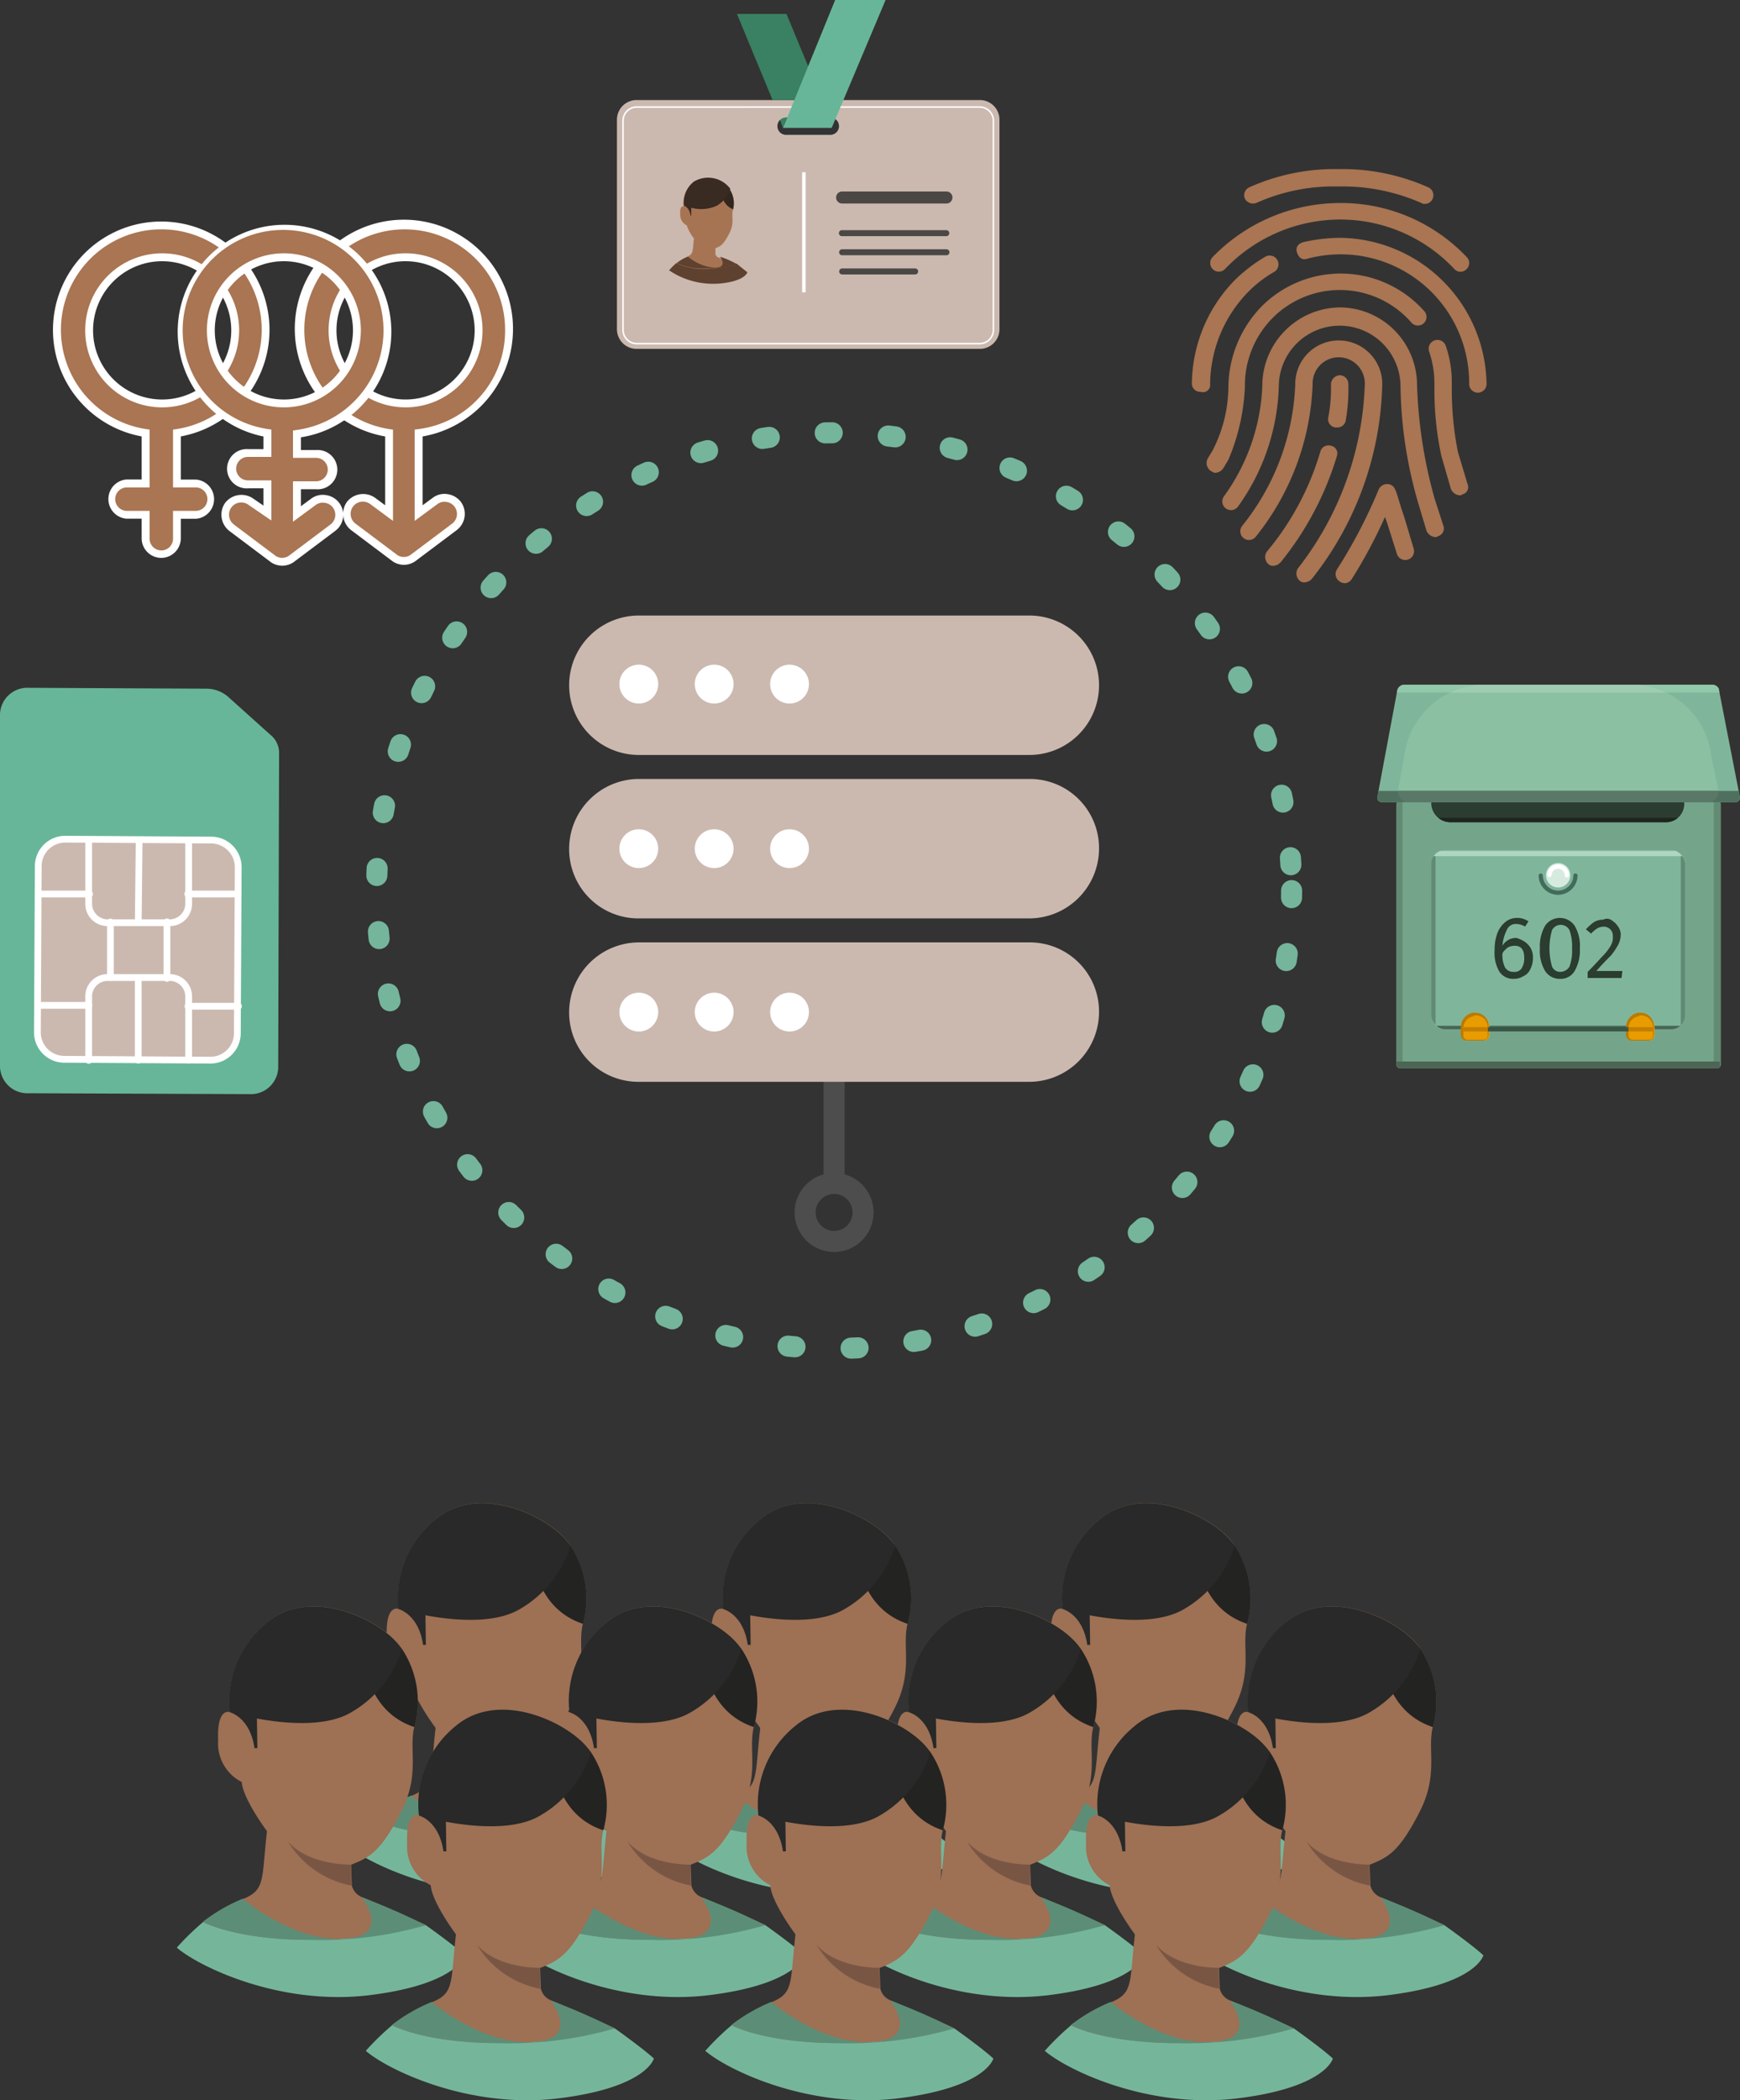 <svg xmlns="http://www.w3.org/2000/svg" xmlns:xlink="http://www.w3.org/1999/xlink" width="123.993" height="149.553" viewBox="0 0 123.993 149.553"><rect x="0" y="0" width="123.993" height="149.553" fill="#333333" stroke="none"/><defs><style>.a,.bh,.bi{fill:none;}.b{fill:#3a8062;}.c{fill:#cbb9b0;}.d{fill:#fff;}.e{fill:#4a4744;}.f{fill:#68b699;}.g{fill:#5e412f;}.h{fill:#a77453;}.i{clip-path:url(#a);}.j{fill:#32271f;}.k{fill:#5d5652;}.l{fill:#392a22;}.m{fill:#a97552;}.n{fill:#7fb69b;}.o{fill:#74a58b;}.p{fill:#2b3c30;}.q{fill:#d7eae0;}.r{fill:#436b5d;}.s{clip-path:url(#c);}.t{fill:#618a74;}.u{fill:#afd6c2;}.v{fill:#496656;}.w{fill:#e89c00;}.x{fill:#bb7a00;}.y{fill:#395645;}.z{fill:#c37e00;}.aa{clip-path:url(#g);}.ab{fill:#638b74;}.ac{fill:#4d6555;}.ad{fill:#8cc0a2;}.ae{clip-path:url(#j);}.af{fill:#92c8aa;}.ag{fill:#4f705f;}.ah{clip-path:url(#l);}.ai{fill:#1d251e;}.aj{clip-path:url(#m);}.ak{fill:#9fcdb2;}.al{fill:#5a7868;}.am{fill:#75b69b;}.an{fill:#9e7054;}.ao{fill:#795644;}.ap{fill:#282928;}.aq{fill:#5c8e77;}.ar{fill:url(#o);}.as{fill:url(#p);}.at{fill:#232322;}.au{fill:url(#q);}.av{fill:url(#r);}.aw{fill:url(#u);}.ax{fill:url(#v);}.ay{fill:url(#x);}.az{fill:url(#y);}.ba{fill:url(#aa);}.bb{fill:url(#ab);}.bc{fill:url(#ad);}.bd{fill:url(#ae);}.be{fill:url(#af);}.bf{fill:url(#ag);}.bg{fill:url(#ah);}.bh{stroke:#4e4d4d;stroke-linejoin:round;}.bh,.bi{stroke-linecap:round;stroke-width:1.5px;}.bi{stroke:#74b59b;stroke-miterlimit:10;stroke-dasharray:0.5 4;}</style><clipPath id="a"><path class="a" d="M618.491,132.108s-.233,1.673.976,2.045l.464-.093-.093-1.952Z"/></clipPath><clipPath id="c"><rect class="a" width="18.09" height="12.762" rx="0.991" transform="translate(669.127 179.754)"/></clipPath><clipPath id="g"><path class="a" d="M689.448,195.3H666.9a.267.267,0,0,1-.248-.248V176.532a.267.267,0,0,1,.248-.248H689.51a.266.266,0,0,1,.247.248v18.524A.283.283,0,0,1,689.448,195.3Z"/></clipPath><clipPath id="j"><path class="a" d="M691.12,175.975a.309.309,0,0,1-.309.371H665.6a.31.31,0,0,1-.31-.371l1.425-7.62a.532.532,0,0,1,.434-.372H689.2c.186,0,.434.186.434.372Z"/></clipPath><clipPath id="l"><path class="a" d="M685.792,177.771h-15.3a1.375,1.375,0,0,1-1.363-1.363v-.062h18.028v.062A1.3,1.3,0,0,1,685.792,177.771Z"/></clipPath><clipPath id="m"><path class="a" d="M689.572,175.417a.738.738,0,0,1-.806.929H667.578a.784.784,0,0,1-.8-.929l.434-2.354a5.8,5.8,0,0,1,5.452-5.08h10.965a5.743,5.743,0,0,1,5.452,5.08Z"/></clipPath><linearGradient id="o" x1="0.663" y1="-11.394" x2="0.088" y2="-11.856" gradientUnits="objectBoundingBox"><stop offset="0" stop-color="#9e7054"/><stop offset="0.335" stop-color="#986b52"/><stop offset="0.782" stop-color="#855f49"/><stop offset="1" stop-color="#795644"/></linearGradient><linearGradient id="p" x1="0.58" y1="-23.192" x2="0.392" y2="-24.06" gradientUnits="objectBoundingBox"><stop offset="0" stop-color="#9e7054"/><stop offset="0.349" stop-color="#9a6d52"/><stop offset="0.682" stop-color="#8d644c"/><stop offset="1" stop-color="#795644"/></linearGradient><linearGradient id="q" x1="0.663" y1="-11.394" x2="0.088" y2="-11.856" xlink:href="#o"/><linearGradient id="r" x1="0.58" y1="-23.192" x2="0.392" y2="-24.06" xlink:href="#p"/><linearGradient id="u" x1="0.663" y1="-11.394" x2="0.088" y2="-11.856" xlink:href="#o"/><linearGradient id="v" x1="0.58" y1="-23.192" x2="0.392" y2="-24.06" xlink:href="#p"/><linearGradient id="x" x1="0.58" y1="-23.192" x2="0.392" y2="-24.06" xlink:href="#p"/><linearGradient id="y" x1="0.663" y1="-11.394" x2="0.088" y2="-11.856" xlink:href="#o"/><linearGradient id="aa" x1="0.663" y1="-11.394" x2="0.088" y2="-11.856" xlink:href="#o"/><linearGradient id="ab" x1="0.58" y1="-23.192" x2="0.392" y2="-24.06" xlink:href="#p"/><linearGradient id="ad" x1="0.58" y1="-23.192" x2="0.392" y2="-24.06" xlink:href="#p"/><linearGradient id="ae" x1="0.663" y1="-11.394" x2="0.088" y2="-11.856" xlink:href="#o"/><linearGradient id="af" x1="0.58" y1="-23.192" x2="0.392" y2="-24.06" xlink:href="#p"/><linearGradient id="ag" x1="0.663" y1="-11.394" x2="0.089" y2="-11.856" xlink:href="#o"/><linearGradient id="ah" x1="0.58" y1="-23.192" x2="0.392" y2="-24.06" xlink:href="#p"/></defs><g transform="translate(-567.139 -119.223)"><path class="b" d="M622.936,128.33l-.743-1.982h1.487Z"/><path class="c" d="M636.937,126.347H612.528a1.4,1.4,0,0,0-1.425,1.425v14.869a1.4,1.4,0,0,0,1.425,1.425h24.409a1.4,1.4,0,0,0,1.425-1.425V127.772A1.4,1.4,0,0,0,636.937,126.347Zm-10.656,2.479h-3.1a.62.62,0,1,1,0-1.239h3.1a.62.62,0,1,1,0,1.239Z"/><path class="b" d="M622.193,126.347h3.531l-2.54-6.133h-3.531Z"/><rect class="d" width="0.248" height="8.549" transform="translate(624.299 131.49)"/><line class="a" x2="7.372" transform="translate(626.343 132.481)"/><path class="e" d="M634.583,136.041h-7.434a.215.215,0,1,1,0-.429h7.434a.215.215,0,0,1,0,.429Z"/><path class="e" d="M634.583,133.715h-7.434a.428.428,0,1,1,0-.857h7.434a.428.428,0,1,1,0,.857Z"/><path class="e" d="M634.583,137.4h-7.434a.214.214,0,1,1,0-.428h7.434a.214.214,0,0,1,0,.428Z"/><path class="e" d="M632.353,138.766h-5.2a.214.214,0,1,1,0-.428h5.2a.214.214,0,0,1,0,.428Z"/><path class="d" d="M636.937,143.748H612.528a1.034,1.034,0,0,1-1.045-1.045V127.834a1.033,1.033,0,0,1,1.045-1.044h24.409a1.033,1.033,0,0,1,1.045,1.044V142.7A1.034,1.034,0,0,1,636.937,143.748ZM612.528,126.9a.928.928,0,0,0-.938.937V142.7a.928.928,0,0,0,.938.938h24.409a.928.928,0,0,0,.938-.938V127.834a.928.928,0,0,0-.938-.937Z"/><path class="f" d="M626.405,128.33h-3.469l3.717-9.107h3.593Z"/><path class="g" d="M615.331,137.963a4.22,4.22,0,0,0-.511.511,5.615,5.615,0,0,0,3.717.929c1.719-.186,1.859-.79,1.859-.79-.232-.186-.744-.6-.744-.6"/><path class="h" d="M615.331,137.963a3.118,3.118,0,0,1,.79-.465c.418-.186.372-.372.465-1.3a3.092,3.092,0,0,1-.511-.929.829.829,0,0,1-.465-.79c-.046-.651.232-.558.232-.558a1.905,1.905,0,0,1,.7-1.719,1.98,1.98,0,0,1,2.6.511,1.823,1.823,0,0,1,.233,1.441c-.14.464.139.929-.279,1.719s-.6.883-.976,1.022v.418s.047.186.186.232c.186.047,1.255.558,1.255.558a11.145,11.145,0,0,1-2.231.279,4.674,4.674,0,0,1-2-.418"/><g class="i"><path class="j" d="M615.331,137.963a3.118,3.118,0,0,1,.79-.465c.418-.186.372-.372.465-1.3a3.092,3.092,0,0,1-.511-.929.829.829,0,0,1-.465-.79c-.046-.651.232-.558.232-.558a1.905,1.905,0,0,1,.7-1.719,1.98,1.98,0,0,1,2.6.511,1.823,1.823,0,0,1,.233,1.441c-.14.464.139.929-.279,1.719s-.6.883-.976,1.022v.418s.047.186.186.232a4.778,4.778,0,0,1,1.255.558,7.333,7.333,0,0,1-2.231.279,4.674,4.674,0,0,1-2-.418"/></g><g class="i"><path class="k" d="M618.258,137.266a1.782,1.782,0,0,1-1.208-.837,1.83,1.83,0,0,0,1.208.465Z"/></g><path class="l" d="M616.586,132.155a1.905,1.905,0,0,0-.7,1.719s.372.093.464.7h.047v-.558a2.7,2.7,0,0,0,1.812-.139,2.151,2.151,0,0,0,.976-1.208A1.979,1.979,0,0,0,616.586,132.155Z"/><path class="g" d="M618.444,137.5a6.5,6.5,0,0,1,1.255.558,7.354,7.354,0,0,1-2.23.278,4.551,4.551,0,0,1-2.091-.371,3.118,3.118,0,0,1,.79-.465,3.343,3.343,0,0,0,1.951.79c.929-.047.325-.79.325-.79"/><path class="m" d="M586.068,142.747a7.435,7.435,0,1,0-14.869,0,7.354,7.354,0,0,0,6.319,7.31v3.593h-1.363a1.116,1.116,0,0,0,0,2.231h1.363v1.672a1.116,1.116,0,1,0,2.231,0v-1.672h1.363a1.116,1.116,0,0,0,0-2.231h-1.363v-3.593A7.354,7.354,0,0,0,586.068,142.747Zm-12.577,0a5.2,5.2,0,1,1,5.2,5.2A5.236,5.236,0,0,1,573.491,142.747Z"/><path class="d" d="M578.633,158.949a1.4,1.4,0,0,1-1.4-1.4v-1.392h-1.083a1.4,1.4,0,0,1,0-2.791h1.083V150.3a7.715,7.715,0,1,1,2.791,0v3.072h1.083a1.4,1.4,0,0,1,0,2.791h-1.083v1.392A1.4,1.4,0,0,1,578.633,158.949Zm-2.478-5.018a.835.835,0,0,0,0,1.669H577.8v1.953a.835.835,0,1,0,1.669,0V155.6h1.644a.835.835,0,0,0,0-1.669h-1.644v-4.118l.242-.034a7.154,7.154,0,1,0-2.153,0l.242.034v4.118Zm2.54-5.7a5.485,5.485,0,1,1,5.485-5.484A5.49,5.49,0,0,1,578.7,148.231Zm0-10.408a4.924,4.924,0,1,0,4.924,4.924A4.93,4.93,0,0,0,578.7,137.823Z"/><path class="m" d="M603.415,142.747a7.434,7.434,0,1,0-14.869,0,7.354,7.354,0,0,0,6.319,7.31v5.7l-1.177-.868a1.153,1.153,0,0,0-1.363,1.859l2.974,2.23a1.125,1.125,0,0,0,1.239,0l2.973-2.23a1.152,1.152,0,0,0-1.362-1.859l-1.178.868v-5.7A7.356,7.356,0,0,0,603.415,142.747Zm-12.577,0a5.2,5.2,0,1,1,5.2,5.2A5.235,5.235,0,0,1,590.838,142.747Z"/><path class="d" d="M595.918,159.445a1.482,1.482,0,0,1-.775-.233l-3-2.253a1.469,1.469,0,0,1-.287-1.99l.013-.016a1.469,1.469,0,0,1,1.99-.288l.728.537v-4.9a7.775,7.775,0,1,1,2.668,0v4.9l.73-.538a1.389,1.389,0,0,1,1.062-.253,1.468,1.468,0,0,1,.94.558,1.451,1.451,0,0,1-.3,2l-2.974,2.231A1.485,1.485,0,0,1,595.918,159.445ZM592.5,156.53l2.965,2.224a.846.846,0,0,0,.915-.009l2.961-2.221a.864.864,0,0,0-.386-1.559.837.837,0,0,0-.64.149l-1.626,1.2v-6.5l.243-.033a7.051,7.051,0,0,0,6.2-7.032,7.154,7.154,0,1,0-8.231,7.032l.243.034v6.5l-1.625-1.2a.872.872,0,1,0-1.019,1.415Zm3.54-8.3a5.485,5.485,0,1,1,5.485-5.484A5.49,5.49,0,0,1,596.042,148.231Zm0-10.408a4.924,4.924,0,1,0,4.924,4.924A4.929,4.929,0,0,0,596.042,137.823Z"/><path class="m" d="M594.741,142.747a7.434,7.434,0,1,0-14.868,0,7.353,7.353,0,0,0,6.319,7.31v1.425h-1.363a1.115,1.115,0,0,0,0,2.23h1.363v2.045l-1.177-.806a1.153,1.153,0,0,0-1.363,1.859l2.973,2.23a1.125,1.125,0,0,0,1.239,0l2.974-2.23a1.153,1.153,0,0,0-1.363-1.859l-1.177.868v-2.045h1.363a1.115,1.115,0,0,0,0-2.23H588.3v-1.425A7.465,7.465,0,0,0,594.741,142.747Zm-12.576,0a5.2,5.2,0,1,1,5.2,5.2A5.235,5.235,0,0,1,582.165,142.747Z"/><path class="d" d="M587.245,159.507a1.476,1.476,0,0,1-.775-.233l-3-2.253a1.47,1.47,0,0,1-.288-1.99l.014-.017a1.47,1.47,0,0,1,1.99-.287l.728.5v-1.232h-1.082a1.4,1.4,0,1,1,0-2.791h1.082v-.9a7.612,7.612,0,1,1,2.668.059v.907h1.082a1.4,1.4,0,1,1,0,2.791h-1.082v1.209l.73-.538a1.384,1.384,0,0,1,1.062-.253,1.424,1.424,0,0,1,.636,2.561l-2.974,2.231A1.49,1.49,0,0,1,587.245,159.507Zm-3.416-2.915,2.965,2.224a.846.846,0,0,0,.915-.009l2.961-2.221a.863.863,0,0,0-.387-1.559.835.835,0,0,0-.639.149l-1.627,1.2v-2.88h1.644a.835.835,0,0,0,0-1.67h-1.644v-1.946l.239-.036a7.156,7.156,0,1,0-8.1-7.1,7.1,7.1,0,0,0,6.077,7.032l.242.034v1.95h-1.643a.835.835,0,1,0,0,1.669h1.643v2.857l-1.616-1.106a.872.872,0,1,0-1.027,1.409Zm3.54-8.361a5.485,5.485,0,1,1,5.484-5.484A5.491,5.491,0,0,1,587.369,148.231Zm0-10.408a4.924,4.924,0,1,0,4.923,4.924A4.93,4.93,0,0,0,587.369,137.823Z"/><path class="f" d="M581.822,168.262l-12.638-.062a1.95,1.95,0,0,0-2.045,1.858v25.153a1.952,1.952,0,0,0,2.045,1.859l15.736.062a1.95,1.95,0,0,0,2.044-1.859l.062-22.427a1.639,1.639,0,0,0-.619-1.3l-3.036-2.726A2.377,2.377,0,0,0,581.822,168.262Z"/><path class="c" d="M584.114,180.962l-.062,11.833a1.93,1.93,0,0,1-1.92,1.92l-10.408-.062a1.93,1.93,0,0,1-1.921-1.92l.062-11.833a1.931,1.931,0,0,1,1.921-1.921l10.408.062A1.93,1.93,0,0,1,584.114,180.962Z"/><path class="d" d="M582.132,194.957l-10.409-.062a2.164,2.164,0,0,1-2.161-2.162l.062-11.834a2.164,2.164,0,0,1,2.162-2.161l10.409.062a2.172,2.172,0,0,1,2.161,2.162h0l-.062,11.833A2.164,2.164,0,0,1,582.132,194.957Zm-10.347-15.736a1.681,1.681,0,0,0-1.679,1.679l-.061,11.834a1.68,1.68,0,0,0,1.679,1.678l10.409.062a1.68,1.68,0,0,0,1.678-1.679l.062-11.834a1.7,1.7,0,0,0-1.692-1.679Z"/><path class="d" d="M579.282,185.168H574.76a1.583,1.583,0,0,1-1.543-1.542v-4.585a.242.242,0,0,1,.483,0v4.585a1.115,1.115,0,0,0,1.06,1.059h4.522a1.115,1.115,0,0,0,1.06-1.059v-4.585a.241.241,0,1,1,.482,0v4.585A1.582,1.582,0,0,1,579.282,185.168Z"/><path class="d" d="M580.583,194.957a.241.241,0,0,1-.241-.242v-4.584a1.116,1.116,0,0,0-1.06-1.06H574.76a1.116,1.116,0,0,0-1.06,1.06v4.584a.242.242,0,1,1-.483,0v-4.584a1.582,1.582,0,0,1,1.543-1.542h4.522a1.582,1.582,0,0,1,1.542,1.542v4.584A.241.241,0,0,1,580.583,194.957Z"/><path class="d" d="M575.007,189.071a.241.241,0,0,1-.241-.241v-3.965a.242.242,0,0,1,.483,0v3.965A.241.241,0,0,1,575.007,189.071Z"/><path class="d" d="M579.034,189.133a.241.241,0,0,1-.241-.241v-4.027a.241.241,0,0,1,.483,0v4.027A.241.241,0,0,1,579.034,189.133Z"/><path class="d" d="M576.99,194.957a.241.241,0,0,1-.241-.242v-5.823a.241.241,0,1,1,.482,0v5.823A.241.241,0,0,1,576.99,194.957Z"/><path class="d" d="M576.99,185.106h0a.24.24,0,0,1-.238-.244l.062-5.761a.241.241,0,0,1,.241-.239h0a.241.241,0,0,1,.239.244l-.062,5.762A.241.241,0,0,1,576.99,185.106Z"/><path class="d" d="M573.458,191.054h-3.593a.242.242,0,0,1,0-.483h3.593a.242.242,0,1,1,0,.483Z"/><path class="d" d="M584.114,191.116h-3.593a.242.242,0,0,1,0-.483h3.593a.242.242,0,1,1,0,.483Z"/><path class="d" d="M584.114,183.124h-3.593a.241.241,0,0,1,0-.483h3.593a.241.241,0,1,1,0,.483Z"/><path class="d" d="M573.52,183.124h-3.593a.241.241,0,0,1,0-.483h3.593a.241.241,0,1,1,0,.483Z"/><path class="m" d="M656.656,133.679a13.486,13.486,0,0,1,5.886-1.177,13.866,13.866,0,0,1,5.885,1.177.373.373,0,0,0,.248.062.594.594,0,0,0,.557-.372.614.614,0,0,0-.309-.805,15.049,15.049,0,0,0-6.381-1.3,14.854,14.854,0,0,0-6.382,1.3.615.615,0,0,0-.309.805A.657.657,0,0,0,656.656,133.679Z"/><path class="m" d="M654.426,138.387a11.365,11.365,0,0,1,8.178-3.531,11.124,11.124,0,0,1,8.177,3.531.6.6,0,0,0,.868,0,.6.6,0,0,0,0-.867,12.322,12.322,0,0,0-9.045-3.841,12.671,12.671,0,0,0-9.046,3.841.613.613,0,0,0,.868.867Z"/><path class="m" d="M662.6,136.157a12.42,12.42,0,0,0-2.6.31c-.372.124-.558.371-.434.743s.372.558.743.434a9.159,9.159,0,0,1,11.523,8.921.62.62,0,1,0,1.24,0A10.565,10.565,0,0,0,662.6,136.157Z"/><path class="m" d="M653.373,146.565a9.506,9.506,0,0,1,2.664-6.505,8.437,8.437,0,0,1,1.92-1.487.627.627,0,1,0-.681-1.053,11.256,11.256,0,0,0-2.169,1.673,10.692,10.692,0,0,0-3.035,7.31.585.585,0,0,0,.619.62h0A.517.517,0,0,0,653.373,146.565Z"/><path class="m" d="M655.851,146.751a6.831,6.831,0,0,1,1.982-4.894,6.763,6.763,0,0,1,9.913.371.615.615,0,0,0,.929-.8,7.958,7.958,0,0,0-11.647-.372,8.355,8.355,0,0,0-2.354,5.824,10.038,10.038,0,0,1-1.116,4.4l-.371.62a.685.685,0,0,0,.248.867c.123.062.185.124.309.124a.74.74,0,0,0,.558-.31l.372-.619A14.807,14.807,0,0,0,655.851,146.751Z"/><path class="m" d="M671.029,151.4a22.664,22.664,0,0,1-.434-4.522V146.5a7.991,7.991,0,0,0-.433-2.664.627.627,0,1,0-1.177.434,7.129,7.129,0,0,1,.371,2.292v.372a22.034,22.034,0,0,0,.5,4.77l.681,2.354a.746.746,0,0,0,.62.434.228.228,0,0,0,.186-.062.536.536,0,0,0,.372-.743Z"/><path class="m" d="M669.356,154.681a33.8,33.8,0,0,1-1.239-8.054,5.526,5.526,0,0,0-5.513-5.514,5.593,5.593,0,0,0-5.514,5.638,14.349,14.349,0,0,1-2.726,7.806.619.619,0,1,0,.991.743,15.422,15.422,0,0,0,2.912-8.549,4.336,4.336,0,1,1,8.673,0,31.007,31.007,0,0,0,1.3,8.425l.558,1.859a.746.746,0,0,0,.619.434.228.228,0,0,0,.186-.062.578.578,0,0,0,.372-.806Z"/><path class="m" d="M665.639,146.565a3.1,3.1,0,1,0-6.2,0,17.06,17.06,0,0,1-3.779,10.1.62.62,0,1,0,.991.744,18.381,18.381,0,0,0,4.027-10.842,1.859,1.859,0,1,1,3.717,0,22.429,22.429,0,0,1-4.77,13.134.674.674,0,0,0,.124.867.454.454,0,0,0,.371.124.765.765,0,0,0,.5-.248A23.045,23.045,0,0,0,665.639,146.565Z"/><path class="m" d="M662.294,149.663h.124a.6.6,0,0,0,.619-.5,13.1,13.1,0,0,0,.186-2.6.621.621,0,0,0-.619-.62.667.667,0,0,0-.62.62,11.072,11.072,0,0,1-.186,2.354A.6.6,0,0,0,662.294,149.663Z"/><path class="m" d="M661.984,150.964a.6.6,0,0,0-.743.371,19.759,19.759,0,0,1-3.841,7.187.675.675,0,0,0,.123.867.456.456,0,0,0,.372.124.765.765,0,0,0,.5-.248,22.067,22.067,0,0,0,4.027-7.62A.552.552,0,0,0,661.984,150.964Z"/><path class="m" d="M667.188,155.982c-.31-.868-.558-1.859-.619-1.859a.6.6,0,0,0-.558-.433.681.681,0,0,0-.62.371,36.3,36.3,0,0,1-2.973,5.7.619.619,0,0,0,.186.867.659.659,0,0,0,.371.124.632.632,0,0,0,.5-.31,35.023,35.023,0,0,0,2.354-4.4c.062.124.062.186.124.309l.743,2.355a.628.628,0,0,0,1.178-.434Z"/><path class="n" d="M691.12,175.975a.309.309,0,0,1-.309.371H665.6a.31.31,0,0,1-.31-.371l1.425-7.62a.532.532,0,0,1,.434-.372H689.2c.186,0,.434.186.434.372Z"/><path class="o" d="M689.448,195.3H666.9a.267.267,0,0,1-.248-.248V176.47a.266.266,0,0,1,.248-.247H689.51a.265.265,0,0,1,.247.247v18.586A.283.283,0,0,1,689.448,195.3Z"/><path class="p" d="M685.792,177.771h-15.3a1.375,1.375,0,0,1-1.363-1.363v-.062h18.028v.062A1.3,1.3,0,0,1,685.792,177.771Z"/><path class="n" d="M687.217,191.525a.978.978,0,0,1-.991.991H670.118a.979.979,0,0,1-.991-.991v-10.78a.979.979,0,0,1,.991-.991h16.108a.978.978,0,0,1,.991.991Z"/><circle class="q" cx="0.867" cy="0.867" r="0.867" transform="translate(677.305 180.683)"/><path class="r" d="M678.172,182.941a1.393,1.393,0,0,1-1.391-1.391.152.152,0,0,1,.3,0,1.087,1.087,0,1,0,2.175,0,.151.151,0,0,1,.3,0A1.393,1.393,0,0,1,678.172,182.941Z"/><path class="a" d="M691,194.994a1.031,1.031,0,0,1-1.053.991H666.525a.994.994,0,0,1-1.053-.991V177.4a1.033,1.033,0,0,1,1.053-.992h23.418A.994.994,0,0,1,691,177.4Z"/><g class="s"><rect class="t" width="0.31" height="12.7" transform="translate(669.127 179.816)"/></g><g class="s"><rect class="t" width="0.31" height="12.7" transform="translate(686.908 179.816)"/></g><g class="s"><rect class="u" width="18.028" height="0.372" transform="translate(669.127 179.816)"/></g><g class="s"><rect class="v" width="18.462" height="0.434" transform="translate(669.065 192.268)"/></g><path class="w" d="M671.729,193.321a.4.4,0,0,1-.371-.371v-.5a.993.993,0,0,1,.805-.991h.186a.953.953,0,0,1,.929.929v.558a.4.4,0,0,1-.372.371Z"/><path class="x" d="M672.287,191.525a.847.847,0,0,1,.867.867v.558a.292.292,0,0,1-.31.309h-1.115a.292.292,0,0,1-.31-.309v-.5a.868.868,0,0,1,.744-.867c.062-.062.062-.062.124-.062m0-.186H672.1a1.066,1.066,0,0,0-.867,1.053v.5a.422.422,0,0,0,.433.433h1.115a.423.423,0,0,0,.434-.433v-.558a.926.926,0,0,0-.929-.991Z"/><path class="w" d="M683.5,193.321a.4.4,0,0,1-.371-.371v-.5a.993.993,0,0,1,.8-.991h.186a.953.953,0,0,1,.929.929v.558a.4.4,0,0,1-.372.371Z"/><path class="x" d="M684.058,191.525a.847.847,0,0,1,.867.867v.558a.292.292,0,0,1-.31.309H683.5a.292.292,0,0,1-.31-.309v-.5a.868.868,0,0,1,.744-.867c0-.062.062-.062.124-.062m0-.186h-.186a1.066,1.066,0,0,0-.867,1.053v.5a.422.422,0,0,0,.433.433h1.115a.423.423,0,0,0,.434-.433v-.558a.926.926,0,0,0-.929-.991Z"/><rect class="y" width="10.036" height="0.304" transform="translate(673.154 192.364)"/><rect class="z" width="1.735" height="0.304" transform="translate(671.419 192.364)"/><rect class="z" width="1.735" height="0.304" transform="translate(683.19 192.364)"/><path class="d" d="M678.792,181.7a.152.152,0,0,1-.152-.152.467.467,0,0,0-.935,0,.152.152,0,0,1-.3,0,.771.771,0,0,1,1.543,0A.152.152,0,0,1,678.792,181.7Z"/><g class="aa"><rect class="ab" width="0.496" height="20.073" transform="translate(666.587 175.913)"/></g><g class="aa"><rect class="ab" width="0.496" height="20.073" transform="translate(689.262 175.913)"/></g><g class="aa"><rect class="ac" width="23.108" height="1.177" transform="translate(666.587 194.808)"/></g><path class="a" d="M691,175.417a.756.756,0,0,1-.8.929H666.153a.784.784,0,0,1-.8-.929l1.3-6.505a1.264,1.264,0,0,1,1.177-.929h20.692a1.262,1.262,0,0,1,1.177.929Z"/><path class="ad" d="M689.572,175.417a.738.738,0,0,1-.806.929H667.578a.784.784,0,0,1-.8-.929l.434-2.354a5.8,5.8,0,0,1,5.452-5.08h10.965a5.743,5.743,0,0,1,5.452,5.08Z"/><path class="a" d="M689.757,176.408H666.649l.62-3.345a5.8,5.8,0,0,1,5.451-5.08h10.966a5.744,5.744,0,0,1,5.452,5.08Z"/><g class="ae"><rect class="af" width="25.834" height="1.053" transform="translate(664.976 167.487)"/></g><g class="ae"><rect class="ag" width="27.817" height="1.487" transform="translate(664.543 175.541)"/></g><g class="ah"><rect class="ai" width="18.462" height="0.62" transform="translate(668.941 177.462)"/></g><g class="aj"><rect class="ak" width="18.896" height="1.053" transform="translate(668.446 167.487)"/></g><g class="aj"><rect class="al" width="27.817" height="1.487" transform="translate(664.543 175.541)"/></g><path class="p" d="M675.756,186.259a1.449,1.449,0,0,1,.434.434,1.316,1.316,0,0,1,.186.743,1.709,1.709,0,0,1-.186.8.968.968,0,0,1-.5.5,1.246,1.246,0,0,1-.681.186,1.146,1.146,0,0,1-1.053-.558,2.651,2.651,0,0,1-.31-1.487,3.353,3.353,0,0,1,.186-1.177,1.889,1.889,0,0,1,.557-.805,1.306,1.306,0,0,1,.806-.31,1.422,1.422,0,0,1,.867.248l-.248.372a1.2,1.2,0,0,0-.619-.186.671.671,0,0,0-.682.433,2.948,2.948,0,0,0-.31,1.116,1.117,1.117,0,0,1,.992-.558A2.211,2.211,0,0,1,675.756,186.259Zm-.186,1.92a1.317,1.317,0,0,0,.186-.743c0-.62-.248-.867-.681-.867a1.168,1.168,0,0,0-.5.124c-.124.123-.31.247-.372.433a2,2,0,0,0,.186.991.684.684,0,0,0,.62.31A.6.6,0,0,0,675.57,188.179Z"/><path class="p" d="M679.349,185.144a2.807,2.807,0,0,1,.372,1.61,2.947,2.947,0,0,1-.372,1.611,1.146,1.146,0,0,1-1.053.558,1.218,1.218,0,0,1-1.053-.558,2.808,2.808,0,0,1-.372-1.611,2.946,2.946,0,0,1,.372-1.61,1.273,1.273,0,0,1,2.106,0Zm-1.61.309a4.642,4.642,0,0,0,0,2.6.621.621,0,0,0,.619.372.755.755,0,0,0,.62-.372,3.184,3.184,0,0,0,.186-1.3,3.4,3.4,0,0,0-.186-1.3.7.7,0,0,0-1.239,0Z"/><path class="p" d="M682.013,184.772a1.449,1.449,0,0,1,.434.434,1,1,0,0,1,.186.557,1.651,1.651,0,0,1-.186.744,5.22,5.22,0,0,1-.5.743c-.247.248-.619.62-1.053,1.115h1.859l-.062.5h-2.416v-.434c.557-.557.929-.991,1.177-1.239a3.622,3.622,0,0,0,.495-.681,1.118,1.118,0,0,0,.124-.62.64.64,0,0,0-.681-.681.9.9,0,0,0-.434.124,1.966,1.966,0,0,0-.434.371l-.371-.309a4.006,4.006,0,0,1,.557-.5,1.25,1.25,0,0,1,.682-.186A.556.556,0,0,1,682.013,184.772Z"/><path class="am" d="M593.621,248.74a18.548,18.548,0,0,0-1.868,1.817c1.542,1.336,7.3,4.147,13.674,3.393,6.357-.772,6.854-2.845,6.854-2.845-.771-.72-2.776-2.142-2.776-2.142"/><path class="an" d="M593.621,248.74a12.122,12.122,0,0,1,2.844-1.645c1.628-.651,1.32-1.4,1.714-4.832,0,0-1.7-2.262-1.8-3.5a3.078,3.078,0,0,1-1.68-2.981c-.1-2.4.857-1.988.857-1.988a7.155,7.155,0,0,1,2.622-6.374c3.273-2.759,8.55.034,9.63,1.9a6.769,6.769,0,0,1,.908,5.363c-.5,1.748.446,3.462-1.011,6.272-1.456,2.827-2.245,3.187-3.53,3.7l.052,1.474a1.2,1.2,0,0,0,.736.839c.617.223,4.559,1.988,4.559,1.988-1.44.017-2.914,1.045-8.26,1.045s-7.642-1.268-7.642-1.268"/><path class="ao" d="M604.193,246.136a6.74,6.74,0,0,1-4.506-3.119c1.525,1.714,4.472,1.628,4.472,1.628Z"/><path class="ap" d="M595.54,233.8s1.439.36,1.748,2.553h.2l-.034-2.279Z"/><path class="aq" d="M604.93,246.975a44.69,44.69,0,0,1,4.558,1.988,26.764,26.764,0,0,1-8.259,1.045c-5.312,0-7.625-1.285-7.625-1.285a12.122,12.122,0,0,1,2.844-1.645s3.53,3.016,7.111,2.862c3.616-.137,1.371-2.965,1.371-2.965"/><path class="ar" d="M608.546,236.626a3.923,3.923,0,0,0-1.748-.48c-.908,0-2.416,0-2.416,2.416a8.616,8.616,0,0,0,.72,2.759"/><path class="as" d="M603.439,237.054a4.307,4.307,0,0,0-2.261-.908c-1.337,0-2.074.445-2.074,1.131a1.55,1.55,0,0,0,1.2,1.456"/><path class="at" d="M605.031,227.223c-.092.672-.657,6.2,3.649,7.629a6.779,6.779,0,0,0-.875-5.551A6.691,6.691,0,0,0,605.031,227.223Z"/><path class="ap" d="M595.54,233.8a7.155,7.155,0,0,1,2.622-6.374c3.273-2.759,8.55.034,9.63,1.9a7.991,7.991,0,0,1-3.6,4.472c-2.9,1.731-8.653,0-8.653,0"/><path class="am" d="M616.758,248.74a18.54,18.54,0,0,0-1.868,1.817c1.542,1.336,7.3,4.147,13.674,3.393,6.358-.772,6.855-2.845,6.855-2.845-.772-.72-2.776-2.142-2.776-2.142"/><path class="an" d="M616.758,248.74A12.148,12.148,0,0,1,619.6,247.1c1.628-.651,1.32-1.4,1.714-4.832,0,0-1.7-2.262-1.8-3.5a3.078,3.078,0,0,1-1.68-2.981c-.1-2.4.857-1.988.857-1.988a7.155,7.155,0,0,1,2.622-6.374c3.273-2.759,8.551.034,9.63,1.9a6.765,6.765,0,0,1,.908,5.363c-.5,1.748.446,3.462-1.011,6.272-1.456,2.827-2.244,3.187-3.53,3.7l.052,1.474a1.2,1.2,0,0,0,.737.839c.617.223,4.558,1.988,4.558,1.988-1.44.017-2.913,1.045-8.26,1.045s-7.642-1.268-7.642-1.268"/><path class="ao" d="M627.331,246.136a6.74,6.74,0,0,1-4.507-3.119c1.525,1.714,4.472,1.628,4.472,1.628Z"/><path class="ap" d="M618.677,233.8s1.44.36,1.748,2.553h.206l-.035-2.279Z"/><path class="aq" d="M628.067,246.975a44.69,44.69,0,0,1,4.558,1.988,26.765,26.765,0,0,1-8.259,1.045c-5.312,0-7.625-1.285-7.625-1.285a12.12,12.12,0,0,1,2.844-1.645s3.53,3.016,7.112,2.862c3.615-.137,1.37-2.965,1.37-2.965"/><path class="au" d="M631.683,236.626a3.917,3.917,0,0,0-1.748-.48c-.908,0-2.416,0-2.416,2.416a8.615,8.615,0,0,0,.72,2.759"/><path class="av" d="M626.577,237.054a4.307,4.307,0,0,0-2.262-.908c-1.337,0-2.074.445-2.074,1.131a1.55,1.55,0,0,0,1.2,1.456"/><path class="at" d="M628.169,227.223c-.093.672-.658,6.2,3.648,7.629a6.782,6.782,0,0,0-.874-5.551A6.7,6.7,0,0,0,628.169,227.223Z"/><path class="ap" d="M618.677,233.8a7.155,7.155,0,0,1,2.622-6.374c3.273-2.759,8.551.034,9.63,1.9a7.987,7.987,0,0,1-3.6,4.472c-2.9,1.731-8.654,0-8.654,0"/><path class="am" d="M640.951,248.74a18.54,18.54,0,0,0-1.868,1.817c1.542,1.336,7.3,4.147,13.674,3.393,6.358-.772,6.854-2.845,6.854-2.845-.771-.72-2.776-2.142-2.776-2.142"/><path class="an" d="M640.951,248.74a12.122,12.122,0,0,1,2.844-1.645c1.628-.651,1.32-1.4,1.714-4.832,0,0-1.7-2.262-1.8-3.5a3.078,3.078,0,0,1-1.68-2.981c-.1-2.4.857-1.988.857-1.988a7.155,7.155,0,0,1,2.622-6.374c3.273-2.759,8.551.034,9.63,1.9a6.769,6.769,0,0,1,.908,5.363c-.5,1.748.446,3.462-1.011,6.272-1.456,2.827-2.245,3.187-3.53,3.7l.052,1.474a1.2,1.2,0,0,0,.737.839c.616.223,4.558,1.988,4.558,1.988-1.44.017-2.913,1.045-8.26,1.045s-7.642-1.268-7.642-1.268"/><path class="ao" d="M651.523,246.136a6.74,6.74,0,0,1-4.506-3.119c1.525,1.714,4.472,1.628,4.472,1.628Z"/><path class="ap" d="M642.87,233.8s1.439.36,1.748,2.553h.205l-.034-2.279Z"/><path class="aq" d="M652.26,246.975a44.69,44.69,0,0,1,4.558,1.988,26.764,26.764,0,0,1-8.259,1.045c-5.312,0-7.625-1.285-7.625-1.285a12.122,12.122,0,0,1,2.844-1.645s3.53,3.016,7.111,2.862c3.616-.137,1.371-2.965,1.371-2.965"/><path class="ar" d="M655.876,236.626a3.923,3.923,0,0,0-1.748-.48c-.908,0-2.416,0-2.416,2.416a8.615,8.615,0,0,0,.72,2.759"/><path class="as" d="M650.769,237.054a4.3,4.3,0,0,0-2.261-.908c-1.337,0-2.074.445-2.074,1.131a1.55,1.55,0,0,0,1.2,1.456"/><path class="at" d="M652.361,227.223c-.092.672-.657,6.2,3.649,7.629a6.779,6.779,0,0,0-.875-5.551A6.692,6.692,0,0,0,652.361,227.223Z"/><path class="ap" d="M642.87,233.8a7.155,7.155,0,0,1,2.622-6.374c3.273-2.759,8.55.034,9.63,1.9a7.991,7.991,0,0,1-3.6,4.472c-2.9,1.731-8.653,0-8.653,0"/><path class="am" d="M581.606,256.091a18.546,18.546,0,0,0-1.868,1.817c1.543,1.336,7.3,4.147,13.675,3.393,6.357-.772,6.854-2.845,6.854-2.845-.771-.72-2.776-2.142-2.776-2.142"/><path class="an" d="M581.606,256.091a12.182,12.182,0,0,1,2.845-1.645c1.628-.651,1.319-1.4,1.713-4.832,0,0-1.7-2.262-1.8-3.5a3.077,3.077,0,0,1-1.679-2.981c-.1-2.4.856-1.988.856-1.988a7.155,7.155,0,0,1,2.622-6.374c3.273-2.759,8.551.034,9.63,1.9a6.77,6.77,0,0,1,.909,5.363c-.5,1.748.445,3.462-1.011,6.272-1.457,2.827-2.245,3.187-3.53,3.7l.051,1.474a1.2,1.2,0,0,0,.737.839c.617.223,4.558,1.988,4.558,1.988-1.439.017-2.913,1.045-8.259,1.045s-7.643-1.268-7.643-1.268"/><path class="ao" d="M592.179,253.487a6.744,6.744,0,0,1-4.507-3.119c1.525,1.714,4.472,1.628,4.472,1.628Z"/><path class="ap" d="M583.525,241.149s1.44.36,1.748,2.553h.206l-.035-2.279Z"/><path class="aq" d="M592.916,254.326a44.886,44.886,0,0,1,4.558,1.988,26.768,26.768,0,0,1-8.26,1.045c-5.312,0-7.625-1.285-7.625-1.285a12.143,12.143,0,0,1,2.845-1.645s3.529,3.016,7.111,2.862c3.615-.137,1.371-2.965,1.371-2.965"/><path class="aw" d="M596.531,243.977a3.918,3.918,0,0,0-1.748-.48c-.908,0-2.416,0-2.416,2.416a8.616,8.616,0,0,0,.72,2.759"/><path class="ax" d="M591.425,244.4a4.307,4.307,0,0,0-2.262-.908c-1.337,0-2.073.445-2.073,1.131a1.55,1.55,0,0,0,1.2,1.456"/><path class="at" d="M593.017,234.574c-.093.672-.658,6.2,3.648,7.629a6.778,6.778,0,0,0-.874-5.551A6.7,6.7,0,0,0,593.017,234.574Z"/><path class="ap" d="M583.525,241.149a7.155,7.155,0,0,1,2.622-6.374c3.273-2.759,8.551.034,9.63,1.9a7.987,7.987,0,0,1-3.6,4.472c-2.9,1.731-8.654,0-8.654,0"/><path class="am" d="M605.8,256.091a18.541,18.541,0,0,0-1.868,1.817c1.542,1.336,7.3,4.147,13.674,3.393,6.358-.772,6.855-2.845,6.855-2.845-.771-.72-2.776-2.142-2.776-2.142"/><path class="an" d="M605.8,256.091a12.182,12.182,0,0,1,2.845-1.645c1.627-.651,1.319-1.4,1.713-4.832,0,0-1.7-2.262-1.8-3.5a3.077,3.077,0,0,1-1.679-2.981c-.1-2.4.856-1.988.856-1.988a7.155,7.155,0,0,1,2.622-6.374c3.273-2.759,8.551.034,9.63,1.9a6.765,6.765,0,0,1,.908,5.363c-.5,1.748.446,3.462-1.011,6.272-1.456,2.827-2.244,3.187-3.529,3.7l.051,1.474a1.2,1.2,0,0,0,.737.839c.617.223,4.558,1.988,4.558,1.988-1.44.017-2.913,1.045-8.26,1.045s-7.642-1.268-7.642-1.268"/><path class="ao" d="M616.372,253.487a6.744,6.744,0,0,1-4.507-3.119c1.525,1.714,4.472,1.628,4.472,1.628Z"/><path class="ap" d="M607.718,241.149s1.44.36,1.748,2.553h.206l-.035-2.279Z"/><path class="aq" d="M617.108,254.326a44.785,44.785,0,0,1,4.559,1.988,26.775,26.775,0,0,1-8.26,1.045c-5.312,0-7.625-1.285-7.625-1.285a12.122,12.122,0,0,1,2.844-1.645s3.53,3.016,7.112,2.862c3.615-.137,1.37-2.965,1.37-2.965"/><path class="aw" d="M620.724,243.977a3.918,3.918,0,0,0-1.748-.48c-.908,0-2.416,0-2.416,2.416a8.615,8.615,0,0,0,.72,2.759"/><path class="ay" d="M615.618,244.4a4.307,4.307,0,0,0-2.262-.908c-1.337,0-2.074.445-2.074,1.131a1.55,1.55,0,0,0,1.2,1.456"/><path class="at" d="M617.21,234.574c-.093.672-.658,6.2,3.648,7.629a6.778,6.778,0,0,0-.874-5.551A6.7,6.7,0,0,0,617.21,234.574Z"/><path class="ap" d="M607.718,241.149a7.155,7.155,0,0,1,2.622-6.374c3.273-2.759,8.551.034,9.63,1.9a7.987,7.987,0,0,1-3.6,4.472c-2.9,1.731-8.654,0-8.654,0"/><path class="am" d="M629.992,256.091a18.541,18.541,0,0,0-1.868,1.817c1.542,1.336,7.3,4.147,13.674,3.393,6.358-.772,6.855-2.845,6.855-2.845-.772-.72-2.776-2.142-2.776-2.142"/><path class="an" d="M629.992,256.091a12.188,12.188,0,0,1,2.844-1.645c1.628-.651,1.32-1.4,1.714-4.832,0,0-1.7-2.262-1.8-3.5a3.078,3.078,0,0,1-1.68-2.981c-.1-2.4.857-1.988.857-1.988a7.155,7.155,0,0,1,2.622-6.374c3.273-2.759,8.551.034,9.63,1.9a6.765,6.765,0,0,1,.908,5.363c-.5,1.748.446,3.462-1.011,6.272-1.456,2.827-2.244,3.187-3.53,3.7l.052,1.474a1.2,1.2,0,0,0,.737.839c.616.223,4.558,1.988,4.558,1.988-1.44.017-2.913,1.045-8.26,1.045s-7.642-1.268-7.642-1.268"/><path class="ao" d="M640.565,253.487a6.74,6.74,0,0,1-4.507-3.119c1.525,1.714,4.472,1.628,4.472,1.628Z"/><path class="ap" d="M631.911,241.149s1.439.36,1.748,2.553h.206l-.035-2.279Z"/><path class="aq" d="M641.3,254.326a44.69,44.69,0,0,1,4.558,1.988,26.764,26.764,0,0,1-8.259,1.045c-5.312,0-7.625-1.285-7.625-1.285a12.122,12.122,0,0,1,2.844-1.645s3.53,3.016,7.112,2.862c3.615-.137,1.37-2.965,1.37-2.965"/><path class="az" d="M644.917,243.977a3.923,3.923,0,0,0-1.748-.48c-.908,0-2.416,0-2.416,2.416a8.615,8.615,0,0,0,.72,2.759"/><path class="ay" d="M639.811,244.4a4.307,4.307,0,0,0-2.262-.908c-1.337,0-2.074.445-2.074,1.131a1.55,1.55,0,0,0,1.2,1.456"/><path class="at" d="M641.4,234.574c-.093.672-.658,6.2,3.648,7.629a6.779,6.779,0,0,0-.875-5.551A6.694,6.694,0,0,0,641.4,234.574Z"/><path class="ap" d="M631.911,241.149a7.155,7.155,0,0,1,2.622-6.374c3.273-2.759,8.55.034,9.63,1.9a7.987,7.987,0,0,1-3.6,4.472c-2.9,1.731-8.654,0-8.654,0"/><path class="am" d="M654.185,256.091a18.541,18.541,0,0,0-1.868,1.817c1.542,1.336,7.3,4.147,13.674,3.393,6.357-.772,6.854-2.845,6.854-2.845-.771-.72-2.776-2.142-2.776-2.142"/><path class="an" d="M654.185,256.091a12.162,12.162,0,0,1,2.844-1.645c1.628-.651,1.32-1.4,1.714-4.832,0,0-1.7-2.262-1.8-3.5a3.078,3.078,0,0,1-1.68-2.981c-.1-2.4.857-1.988.857-1.988a7.155,7.155,0,0,1,2.622-6.374c3.273-2.759,8.55.034,9.63,1.9a6.769,6.769,0,0,1,.908,5.363c-.5,1.748.446,3.462-1.011,6.272-1.456,2.827-2.245,3.187-3.53,3.7l.052,1.474a1.2,1.2,0,0,0,.736.839c.617.223,4.559,1.988,4.559,1.988-1.44.017-2.913,1.045-8.26,1.045s-7.642-1.268-7.642-1.268"/><path class="ao" d="M664.757,253.487a6.74,6.74,0,0,1-4.506-3.119c1.525,1.714,4.472,1.628,4.472,1.628Z"/><path class="ap" d="M656.1,241.149s1.439.36,1.748,2.553h.205l-.034-2.279Z"/><path class="aq" d="M665.494,254.326a44.69,44.69,0,0,1,4.558,1.988,26.764,26.764,0,0,1-8.259,1.045c-5.312,0-7.625-1.285-7.625-1.285a12.12,12.12,0,0,1,2.844-1.645s3.53,3.016,7.111,2.862c3.616-.137,1.371-2.965,1.371-2.965"/><path class="ba" d="M669.11,243.977a3.923,3.923,0,0,0-1.748-.48c-.908,0-2.416,0-2.416,2.416a8.615,8.615,0,0,0,.72,2.759"/><path class="bb" d="M664,244.4a4.306,4.306,0,0,0-2.261-.908c-1.337,0-2.074.445-2.074,1.131a1.55,1.55,0,0,0,1.2,1.456"/><path class="at" d="M665.595,234.574c-.092.672-.657,6.2,3.649,7.629a6.779,6.779,0,0,0-.875-5.551A6.692,6.692,0,0,0,665.595,234.574Z"/><path class="ap" d="M656.1,241.149a7.155,7.155,0,0,1,2.622-6.374c3.273-2.759,8.55.034,9.63,1.9a7.991,7.991,0,0,1-3.6,4.472c-2.9,1.731-8.653,0-8.653,0"/><path class="am" d="M595.073,263.441a18.541,18.541,0,0,0-1.868,1.817c1.542,1.336,7.3,4.146,13.674,3.392,6.357-.771,6.854-2.844,6.854-2.844-.771-.72-2.776-2.142-2.776-2.142"/><path class="an" d="M595.073,263.441a12.122,12.122,0,0,1,2.844-1.645c1.628-.651,1.32-1.4,1.714-4.832,0,0-1.7-2.262-1.8-3.5a3.078,3.078,0,0,1-1.679-2.981c-.1-2.4.857-1.988.857-1.988a7.154,7.154,0,0,1,2.622-6.374c3.273-2.759,8.55.034,9.63,1.9a6.768,6.768,0,0,1,.908,5.363c-.5,1.748.446,3.461-1.011,6.272-1.456,2.827-2.245,3.187-3.53,3.7l.052,1.474a1.194,1.194,0,0,0,.736.839c.617.223,4.558,1.988,4.558,1.988-1.439.017-2.913,1.045-8.259,1.045s-7.642-1.268-7.642-1.268"/><path class="ao" d="M605.645,260.837a6.74,6.74,0,0,1-4.506-3.119c1.525,1.713,4.472,1.628,4.472,1.628Z"/><path class="ap" d="M596.992,248.5s1.439.36,1.748,2.553h.205l-.034-2.279Z"/><path class="aq" d="M606.382,261.676a44.691,44.691,0,0,1,4.558,1.988,26.764,26.764,0,0,1-8.259,1.045c-5.312,0-7.626-1.285-7.626-1.285a12.141,12.141,0,0,1,2.845-1.645s3.53,3.016,7.111,2.862c3.616-.137,1.371-2.965,1.371-2.965"/><path class="ar" d="M610,251.326a3.929,3.929,0,0,0-1.748-.479c-.908,0-2.416,0-2.416,2.416a8.625,8.625,0,0,0,.719,2.759"/><path class="bc" d="M604.891,251.755a4.307,4.307,0,0,0-2.262-.908c-1.336,0-2.073.445-2.073,1.131a1.55,1.55,0,0,0,1.2,1.456"/><path class="at" d="M606.483,241.924c-.093.672-.657,6.2,3.649,7.629a6.778,6.778,0,0,0-.875-5.551A6.692,6.692,0,0,0,606.483,241.924Z"/><path class="ap" d="M596.992,248.5a7.154,7.154,0,0,1,2.622-6.374c3.272-2.759,8.55.034,9.63,1.9a7.991,7.991,0,0,1-3.6,4.472c-2.9,1.731-8.653,0-8.653,0"/><path class="am" d="M619.265,263.441a18.588,18.588,0,0,0-1.867,1.817c1.542,1.336,7.3,4.146,13.674,3.392,6.357-.771,6.854-2.844,6.854-2.844-.771-.72-2.776-2.142-2.776-2.142"/><path class="an" d="M619.265,263.441a12.141,12.141,0,0,1,2.845-1.645c1.628-.651,1.319-1.4,1.714-4.832,0,0-1.7-2.262-1.8-3.5a3.078,3.078,0,0,1-1.679-2.981c-.1-2.4.857-1.988.857-1.988a7.154,7.154,0,0,1,2.622-6.374c3.272-2.759,8.55.034,9.63,1.9a6.768,6.768,0,0,1,.908,5.363c-.5,1.748.445,3.461-1.011,6.272-1.457,2.827-2.245,3.187-3.53,3.7l.051,1.474a1.2,1.2,0,0,0,.737.839c.617.223,4.558,1.988,4.558,1.988-1.439.017-2.913,1.045-8.259,1.045s-7.643-1.268-7.643-1.268"/><path class="ao" d="M629.838,260.837a6.744,6.744,0,0,1-4.507-3.119c1.526,1.713,4.473,1.628,4.473,1.628Z"/><path class="ap" d="M621.185,248.5s1.439.36,1.747,2.553h.206l-.034-2.279Z"/><path class="aq" d="M630.575,261.676a44.691,44.691,0,0,1,4.558,1.988,26.764,26.764,0,0,1-8.259,1.045c-5.312,0-7.626-1.285-7.626-1.285a12.143,12.143,0,0,1,2.845-1.645s3.53,3.016,7.111,2.862c3.616-.137,1.371-2.965,1.371-2.965"/><path class="bd" d="M634.191,251.326a3.929,3.929,0,0,0-1.748-.479c-.908,0-2.416,0-2.416,2.416a8.625,8.625,0,0,0,.719,2.759"/><path class="be" d="M629.084,251.755a4.307,4.307,0,0,0-2.262-.908c-1.336,0-2.073.445-2.073,1.131a1.55,1.55,0,0,0,1.2,1.456"/><path class="at" d="M630.676,241.924c-.093.672-.657,6.2,3.649,7.629A6.778,6.778,0,0,0,633.45,244,6.692,6.692,0,0,0,630.676,241.924Z"/><path class="ap" d="M621.185,248.5a7.155,7.155,0,0,1,2.621-6.374c3.273-2.759,8.551.034,9.631,1.9a7.991,7.991,0,0,1-3.6,4.472c-2.9,1.731-8.653,0-8.653,0"/><path class="am" d="M643.458,263.441a18.588,18.588,0,0,0-1.867,1.817c1.542,1.336,7.3,4.146,13.674,3.392,6.357-.771,6.854-2.844,6.854-2.844-.771-.72-2.776-2.142-2.776-2.142"/><path class="an" d="M643.458,263.441A12.141,12.141,0,0,1,646.3,261.8c1.628-.651,1.319-1.4,1.713-4.832,0,0-1.7-2.262-1.8-3.5a3.078,3.078,0,0,1-1.679-2.981c-.1-2.4.857-1.988.857-1.988a7.155,7.155,0,0,1,2.621-6.374c3.273-2.759,8.551.034,9.631,1.9a6.768,6.768,0,0,1,.908,5.363c-.5,1.748.445,3.461-1.011,6.272-1.457,2.827-2.245,3.187-3.53,3.7l.051,1.474a1.2,1.2,0,0,0,.737.839c.617.223,4.558,1.988,4.558,1.988-1.439.017-2.913,1.045-8.259,1.045s-7.643-1.268-7.643-1.268"/><path class="ao" d="M654.031,260.837a6.744,6.744,0,0,1-4.507-3.119c1.525,1.713,4.473,1.628,4.473,1.628Z"/><path class="ap" d="M645.378,248.5s1.439.36,1.747,2.553h.206l-.034-2.279Z"/><path class="aq" d="M654.768,261.676a44.691,44.691,0,0,1,4.558,1.988,26.764,26.764,0,0,1-8.259,1.045c-5.312,0-7.626-1.285-7.626-1.285a12.143,12.143,0,0,1,2.845-1.645s3.53,3.016,7.111,2.862c3.616-.137,1.371-2.965,1.371-2.965"/><path class="bf" d="M658.383,251.326a3.922,3.922,0,0,0-1.747-.479c-.909,0-2.417,0-2.417,2.416a8.615,8.615,0,0,0,.72,2.759"/><path class="bg" d="M653.277,251.755a4.307,4.307,0,0,0-2.262-.908c-1.336,0-2.073.445-2.073,1.131a1.55,1.55,0,0,0,1.2,1.456"/><path class="at" d="M654.869,241.924c-.093.672-.657,6.2,3.649,7.629a6.782,6.782,0,0,0-.875-5.551A6.692,6.692,0,0,0,654.869,241.924Z"/><path class="ap" d="M645.378,248.5A7.152,7.152,0,0,1,648,242.125c3.273-2.759,8.551.034,9.63,1.9a7.987,7.987,0,0,1-3.6,4.472c-2.9,1.731-8.653,0-8.653,0"/><line class="bh" y2="7.611" transform="translate(626.577 195.255)"/><circle class="bh" cx="2.066" cy="2.066" r="2.066" transform="translate(624.511 203.492)"/><path class="c" d="M612.661,163.054a4.964,4.964,0,1,0,0,9.928h27.832a4.964,4.964,0,0,0,0-9.928Z"/><circle class="d" cx="1.383" cy="1.383" r="1.383" transform="translate(611.277 166.553)"/><circle class="d" cx="1.383" cy="1.383" r="1.383" transform="translate(616.648 166.553)"/><circle class="d" cx="1.383" cy="1.383" r="1.383" transform="translate(622.019 166.553)"/><path class="c" d="M612.661,174.691a4.984,4.984,0,0,0-4.965,4.964,4.933,4.933,0,0,0,4.965,4.965h27.832a4.985,4.985,0,0,0,4.964-4.965,4.932,4.932,0,0,0-4.964-4.964Z"/><circle class="d" cx="1.383" cy="1.383" r="1.383" transform="translate(611.277 178.272)"/><circle class="d" cx="1.383" cy="1.383" r="1.383" transform="translate(616.648 178.272)"/><circle class="d" cx="1.383" cy="1.383" r="1.383" transform="translate(622.019 178.272)"/><path class="c" d="M612.661,186.329a4.984,4.984,0,0,0-4.965,4.964,4.933,4.933,0,0,0,4.965,4.964h27.832a4.984,4.984,0,0,0,4.964-4.964,4.932,4.932,0,0,0-4.964-4.964Z"/><circle class="d" cx="1.383" cy="1.383" r="1.383" transform="translate(611.277 189.909)"/><circle class="d" cx="1.383" cy="1.383" r="1.383" transform="translate(616.648 189.909)"/><circle class="d" cx="1.383" cy="1.383" r="1.383" transform="translate(622.019 189.909)"/><circle class="bi" cx="32.602" cy="32.602" r="32.602" transform="translate(593.975 150.04)"/></g></svg>